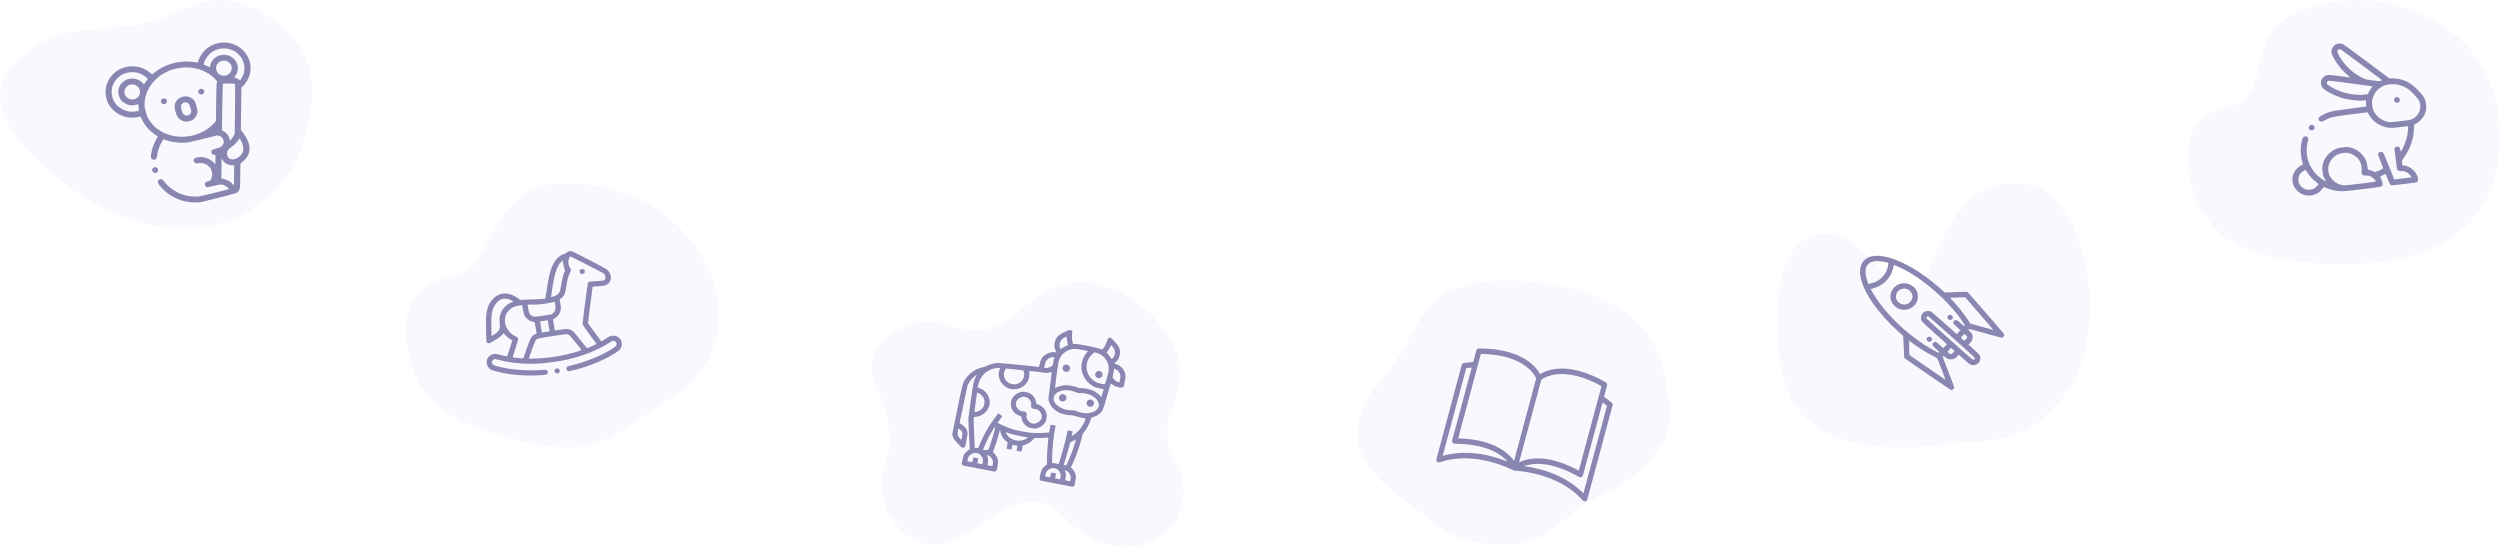 <svg width="1280" height="280" viewBox="0 0 1280 280" fill="none" xmlns="http://www.w3.org/2000/svg">
<path opacity="0.03" d="M602.264 237.205C598.145 229.832 596.213 222.696 598.48 214.53C600.882 205.926 605.504 196.779 604.066 187.68C601.897 174.143 591.554 160.493 578.217 152.296C565.365 144.411 549.73 141.559 535.937 148.752C524.575 154.684 517.425 167.152 503.647 168.904C487.555 170.972 481.038 160.326 463.21 167.279C456.2 170.012 450.176 174.98 447.384 181.735C444.256 189.384 446.955 195.101 450.293 202.229C453.886 209.963 455.576 218.361 455.236 226.796C454.943 234.27 451.717 241.253 451.703 248.7C451.675 261.842 460.189 274.906 474.047 278.489C491.423 282.984 508.371 258.452 527.489 256.818C537.46 255.963 542.715 263.52 549.218 269.114C557.01 275.821 567.325 280.417 578.045 279.97C600.952 279.028 612.454 255.429 602.264 237.205Z" fill="#3E1BDB"/>
<path fill-rule="evenodd" clip-rule="evenodd" d="M545.187 169.938C541.696 171.576 540.606 172.729 540.06 175.361C539.714 177.034 539.816 178.045 540.477 179.464L540.94 180.457L540.408 180.358C538.16 179.938 535.303 181.017 533.878 182.823C533.031 183.898 532.708 184.652 532.336 186.416C532.048 187.787 531.99 187.923 531.718 187.87C530.476 187.629 511.501 185.77 510.684 185.81C509.161 185.884 506.658 186.563 505.18 187.304C504.469 187.66 503.823 187.939 503.743 187.923C503.413 187.859 501.037 188.588 500.066 189.051C497.798 190.133 495.707 191.91 494.363 193.897C492.923 196.025 492.827 196.383 490.048 209.999L487.526 222.351L487.866 223.526C488.188 224.634 488.321 224.825 490.229 226.916C492.452 229.352 492.804 229.565 493.68 229.002L494.166 228.689L494.833 225.229C495.491 221.807 495.495 221.758 495.235 220.803C494.891 219.547 494.23 218.708 492.624 217.494L491.316 216.505L493.387 206.779L495.458 197.053L496.152 195.895C496.533 195.259 497.184 194.38 497.598 193.942C498.341 193.155 499.965 191.814 500.041 191.923C500.062 191.955 499.833 192.44 499.531 193.002C498.584 194.761 498.159 196.885 496.905 206.127L495.764 214.536L496.138 222.241L496.511 229.946L495.64 230.533C495.16 230.856 494.447 231.538 494.056 232.048C493.383 232.925 493.314 233.1 492.824 235.167C492.308 237.347 492.307 237.36 492.634 237.835L492.963 238.313L501.167 239.908L509.371 241.502L509.865 241.184C510.357 240.868 510.361 240.856 510.756 238.653C511.129 236.567 511.136 236.374 510.869 235.326C510.527 233.984 510.013 233.082 509.097 232.219C508.721 231.863 508.432 231.479 508.456 231.364C508.479 231.25 508.746 230.497 509.047 229.69C509.758 227.791 510.908 224.151 511.535 221.819L512.03 219.978L512.185 220.978C512.476 222.852 513.585 224.691 515.17 225.93L515.97 226.555L515.639 228.146L515.309 229.737L516.594 229.987L517.878 230.236L518.136 228.995L518.394 227.753L519.679 228.003L520.963 228.252L520.705 229.494L520.447 230.736L521.732 230.985L523.016 231.235L523.347 229.644L523.679 228.053L524.698 227.767C526.09 227.377 528.096 226.078 528.869 225.067C529.295 224.51 529.601 224.26 529.858 224.259C530.063 224.257 531.015 224.254 531.975 224.25C532.934 224.247 534.356 224.193 535.135 224.129C535.913 224.066 536.612 224.027 536.687 224.041C536.761 224.056 536.746 224.688 536.652 225.447C536.343 227.939 536.095 231.869 536.058 234.861L536.022 237.801L535.164 238.484C533.657 239.684 533.254 240.393 532.651 242.908C532.128 245.09 532.128 245.099 532.456 245.575L532.785 246.053L540.988 247.648L549.192 249.242L549.686 248.924C550.179 248.607 550.182 248.597 550.576 246.392C550.935 244.377 550.948 244.087 550.721 243.172C550.399 241.872 549.795 240.785 548.954 239.992L548.283 239.358L549.127 237.553C551 233.548 552.592 229.062 553.748 224.538L554.374 222.083L555.462 220.672C556.679 219.094 557.815 216.907 558.371 215.076L558.741 213.857L559.719 213.581C560.867 213.258 562.515 212.335 563.359 211.544C564.564 210.415 564.824 209.757 566.75 202.949C567.733 199.473 568.597 196.568 568.669 196.493C568.75 196.409 569.079 196.566 569.517 196.897C570.501 197.641 571.355 197.988 573.009 198.314C574.297 198.568 574.463 198.565 574.894 198.288C575.355 197.992 575.38 197.92 575.841 195.686C576.366 193.14 576.393 192.411 576.017 191.013C575.426 188.818 573.221 186.752 570.987 186.301L570.465 186.196L571.272 185.424C572.494 184.255 572.962 183.434 573.282 181.898C573.838 179.22 573.292 177.72 570.735 174.903C568.823 172.796 568.425 172.571 567.583 173.113C567.218 173.347 567.075 173.58 566.961 174.129C566.588 175.925 564.671 179.189 564.145 178.924C562.572 178.131 552.756 176.097 550.605 176.119C549.967 176.125 549.428 176.106 549.407 176.075C549.386 176.045 549.251 175.526 549.106 174.922C548.812 173.694 548.753 171.714 548.977 170.634C549.091 170.085 549.053 169.817 548.81 169.464C548.252 168.653 547.799 168.712 545.187 169.938ZM546.217 173.363C546.233 173.874 546.37 174.822 546.521 175.469L546.796 176.645L546.255 176.875C545.958 177.002 545.099 177.481 544.348 177.939L542.981 178.773L542.763 178.196C542.298 176.964 542.398 175.816 543.08 174.572C543.416 173.958 543.758 173.631 544.649 173.071C545.275 172.678 545.878 172.373 545.988 172.395C546.1 172.417 546.201 172.845 546.217 173.363ZM569.979 177.994C570.578 178.843 570.762 179.273 570.827 179.965C570.958 181.367 570.592 182.464 569.671 183.426L569.24 183.876L568.312 182.597C567.802 181.893 567.2 181.128 566.973 180.897L566.561 180.476L566.987 179.931C567.568 179.188 568.61 177.448 568.682 177.1C568.786 176.6 569.196 176.882 569.979 177.994ZM556.223 180.768C554.949 182.343 554.382 183.597 553.943 185.811C553.634 187.373 553.6 187.892 553.735 189C553.967 190.893 554.54 192.36 555.716 194.069C556.891 195.776 558.068 196.853 559.787 197.795C560.814 198.359 561.281 198.513 563.042 198.868L565.097 199.283L564.725 200.583C564.52 201.299 564.246 202.203 564.114 202.593L563.876 203.302L563.253 202.616C562.377 201.652 561.159 200.761 559.78 200.076C558.353 199.367 555.213 198.682 553.54 198.714C552.646 198.731 552.35 198.674 551.533 198.324C550.003 197.669 546.833 197.128 545.233 197.249C543.686 197.365 542.208 197.732 541.012 198.295L540.159 198.698L540.235 197.874C540.482 195.193 541.882 185.408 542.131 184.622C543.251 181.087 546.732 178.612 550.575 178.618C550.943 178.619 552.555 178.866 554.159 179.168L557.074 179.717L556.223 180.768ZM563.322 181.403C566.378 183.133 568.079 186.405 567.657 189.745C567.506 190.943 565.926 196.557 565.699 196.703C565.625 196.751 564.757 196.633 563.772 196.441C562.449 196.183 561.762 195.971 561.155 195.631C558.864 194.351 557.238 192.345 556.631 190.05C555.703 186.542 556.873 183.198 559.872 180.788C560.395 180.368 560.42 180.365 561.441 180.643C562.012 180.799 562.858 181.141 563.322 181.403ZM539.372 185.028L538.9 187.228L538.017 187.737C537.115 188.256 535.882 188.518 535.072 188.36L534.619 188.272L534.888 186.981C535.267 185.157 535.789 184.28 536.933 183.544C537.753 183.017 538.899 182.71 539.681 182.808C539.783 182.821 539.668 183.649 539.372 185.028ZM572.056 189.602C572.865 190.183 573.521 191.342 573.616 192.362C573.659 192.812 573.572 193.761 573.425 194.471L573.156 195.762L572.703 195.674C571.894 195.517 570.861 194.815 570.236 193.999L569.625 193.2L570.07 190.991L570.514 188.781L570.976 188.97C571.231 189.074 571.716 189.358 572.056 189.602ZM545.561 186.669C544.783 186.834 544.243 187.385 544.077 188.182C543.941 188.835 543.978 189.03 544.338 189.553C544.699 190.077 544.869 190.184 545.554 190.317C546.24 190.45 546.439 190.415 546.981 190.066C547.524 189.717 547.634 189.554 547.772 188.891C547.908 188.237 547.872 188.034 547.535 187.544C547.111 186.928 546.214 186.531 545.561 186.669ZM562.26 189.915C561.482 190.079 560.942 190.63 560.776 191.428C560.641 192.08 560.678 192.276 561.037 192.798C561.398 193.323 561.568 193.429 562.254 193.563C562.939 193.696 563.138 193.661 563.681 193.312C564.223 192.963 564.333 192.799 564.471 192.137C564.607 191.483 564.571 191.279 564.234 190.79C563.811 190.174 562.913 189.776 562.26 189.915ZM538.511 190.523C538.516 190.546 538.118 193.664 537.628 197.452L536.737 204.339L537.086 205.604C537.711 207.868 539.611 209.935 542.293 211.266C543.745 211.987 546.871 212.672 548.557 212.64C549.451 212.622 549.747 212.68 550.564 213.03C551.137 213.275 552.401 213.607 553.702 213.855L555.881 214.269L555.56 215.162C554.483 218.161 552.23 221.032 549.713 222.61L548.738 223.222L548.987 222.025L549.236 220.828L547.951 220.578L546.667 220.329L546.303 222.075C545.583 225.529 543.79 232.119 542.32 236.712L542.02 237.652L540.975 237.36C540.4 237.199 539.648 237.087 539.305 237.111L538.679 237.155L538.665 236.32C538.585 231.648 539.331 223.485 540.236 219.119L540.502 217.838L539.963 217.734C539.666 217.676 539.069 217.607 538.636 217.581L537.849 217.534L537.528 219.461L537.207 221.387L536.164 221.507C534.297 221.723 531.793 221.79 529.428 221.689C527.559 221.609 526.377 221.45 523.334 220.867C519.497 220.132 518.015 219.712 515.13 218.543C513.837 218.018 510.86 216.623 510.742 216.486C510.717 216.458 511.272 215.692 511.973 214.785C512.675 213.878 513.234 213.117 513.215 213.093C513.098 212.948 511.358 211.69 511.243 211.667C511.052 211.63 508.848 214.526 507.214 216.961C505.055 220.178 503.104 223.871 501.543 227.694C501.159 228.633 500.824 229.412 500.799 229.425C500.773 229.437 500.38 229.422 499.927 229.391L499.101 229.333L498.752 221.957C498.56 217.901 498.458 214.328 498.525 214.018C498.637 213.499 498.693 213.454 499.218 213.461C500.324 213.475 502.193 212.851 503.309 212.097C504.516 211.28 505.358 210.332 505.989 209.081C507.939 205.208 505.877 200.343 501.626 198.783L500.605 198.409L500.901 196.982C501.823 192.547 505.17 189.296 509.634 188.5C510.186 188.401 510.984 188.338 511.408 188.36L512.18 188.4L511.912 188.97C510.314 192.372 512.148 196.843 515.86 198.59C519.78 200.436 524.708 198.599 526.455 194.641C526.908 193.613 527.148 191.884 526.99 190.778C526.928 190.339 526.907 189.963 526.945 189.942C527.077 189.867 532.912 190.521 533.975 190.73C535.325 190.994 536.433 190.98 537.459 190.686C538.214 190.47 538.494 190.427 538.511 190.523ZM524.28 190.542C524.492 191.267 524.488 191.602 524.252 192.717C523.999 193.916 523.906 194.115 523.226 194.908C522.394 195.879 521.792 196.252 520.455 196.625C519.683 196.84 519.349 196.838 518.185 196.612C517.021 196.386 516.712 196.262 516.086 195.775C515.01 194.939 514.595 194.363 514.24 193.218C513.829 191.895 513.936 190.634 514.554 189.489C514.801 189.032 515.092 188.671 515.201 188.685C515.31 188.7 517.132 188.88 519.248 189.085C521.365 189.29 523.307 189.509 523.563 189.572C523.954 189.668 524.071 189.826 524.28 190.542ZM551.077 200.915C551.882 201.307 552.028 201.334 553.009 201.265C554.497 201.161 557.45 201.738 558.669 202.371C564.585 205.443 563.725 210.746 557.188 211.505C555.926 211.652 555.487 211.626 553.887 211.309C552.647 211.063 551.731 210.791 551.094 210.478C550.218 210.05 550.07 210.018 549.172 210.077C544.239 210.399 539.244 207.221 539.458 203.894C539.613 201.476 542.406 199.775 546.267 199.746C547.297 199.738 550.016 200.399 551.077 200.915ZM543.748 201.82C542.97 201.984 542.43 202.536 542.264 203.333C542.128 203.986 542.166 204.181 542.525 204.704C542.886 205.228 543.056 205.335 543.742 205.468C544.427 205.601 544.626 205.566 545.169 205.217C545.711 204.868 545.821 204.705 545.959 204.042C546.095 203.388 546.059 203.185 545.722 202.695C545.299 202.079 544.401 201.682 543.748 201.82ZM557.878 204.566C557.1 204.731 556.56 205.282 556.394 206.08C556.259 206.732 556.296 206.927 556.656 207.45C557.017 207.975 557.186 208.081 557.872 208.214C558.557 208.348 558.756 208.313 559.299 207.964C559.841 207.615 559.952 207.451 560.089 206.788C560.225 206.134 560.189 205.931 559.853 205.441C559.429 204.826 558.532 204.428 557.878 204.566ZM523.817 200.553C522.75 200.603 521.132 201.149 520.277 201.749C519.837 202.057 519.152 202.731 518.754 203.247C518.1 204.095 518.001 204.326 517.724 205.66C517.447 206.993 517.446 207.243 517.71 208.27C517.871 208.894 518.241 209.783 518.531 210.244C519.21 211.324 520.747 212.495 521.994 212.882C522.574 213.063 522.913 213.245 522.889 213.365C522.867 213.47 523 214.096 523.186 214.755C523.596 216.212 524.373 217.296 525.687 218.243C526.564 218.876 526.803 218.971 528.183 219.239C529.562 219.507 529.821 219.509 530.883 219.253C532.518 218.859 533.63 218.16 534.646 216.888C535.442 215.891 535.507 215.748 535.798 214.349C536.077 213.006 536.079 212.759 535.814 211.73C535.653 211.106 535.283 210.217 534.993 209.756C534.314 208.677 532.777 207.506 531.53 207.118C530.949 206.938 530.611 206.755 530.635 206.636C530.657 206.53 530.523 205.904 530.338 205.245C529.708 203.005 528.006 201.381 525.704 200.822C525.026 200.658 524.177 200.537 523.817 200.553ZM525.987 203.588C526.834 204.024 527.925 205.581 527.985 206.443C528.011 206.803 527.977 207.363 527.91 207.687C527.823 208.111 527.88 208.41 528.116 208.752C528.424 209.2 528.508 209.234 529.556 209.334C531.115 209.482 531.84 209.887 532.645 211.057C533.944 212.944 533.529 214.936 531.579 216.19C529.629 217.444 527.591 217.047 526.25 215.153C525.551 214.166 525.385 213.423 525.614 212.313C525.701 211.889 525.644 211.59 525.408 211.248C525.1 210.801 525.016 210.766 523.968 210.667C522.409 210.518 521.684 210.113 520.878 208.943C520.214 207.977 520.01 207.12 520.213 206.143C520.416 205.168 520.947 204.452 521.946 203.808C523.3 202.935 524.581 202.866 525.987 203.588ZM501.988 201.868C502.909 202.503 503.59 203.472 503.937 204.641C504.163 205.401 504.163 205.733 503.936 206.856C503.691 208.071 503.61 208.246 502.917 209.048C502.083 210.015 501.464 210.399 500.195 210.74C499.027 211.053 498.825 210.99 498.957 210.355C499.077 209.774 499.946 203.495 500.121 201.941L500.233 200.94L500.739 201.148C501.017 201.262 501.579 201.586 501.988 201.868ZM550.488 226.522C549.547 229.816 548.119 233.583 546.525 236.975L545.917 238.27L545.267 238.144L544.617 238.017L544.905 237.145C545.469 235.436 546.793 230.895 547.353 228.746L547.923 226.563L549.354 225.794C550.142 225.371 550.815 225.026 550.85 225.027C550.885 225.029 550.722 225.701 550.488 226.522ZM509.383 219.663C509.058 221.211 507.967 224.906 507.116 227.337C505.975 230.597 506.018 230.515 505.502 230.415C505.263 230.369 504.666 230.352 504.175 230.378L503.283 230.426L503.516 229.806C504.613 226.892 506.108 223.796 507.82 220.893C509.261 218.452 509.711 218.097 509.383 219.663ZM517.638 222.151C518.324 222.386 520.561 222.909 522.61 223.313L526.335 224.048L525.547 224.565C523.053 226.202 519.451 225.968 516.867 223.999C516.172 223.47 515.174 222.173 514.978 221.545C514.86 221.167 514.583 221.104 517.638 222.151ZM492.392 220.786C492.828 221.472 492.85 222.051 492.504 223.715L492.181 225.272L491.335 224.318C490.198 223.037 490.076 222.543 490.449 220.744L490.748 219.306L491.433 219.829C491.809 220.117 492.241 220.548 492.392 220.786ZM501.293 232.377C502.122 232.8 503.185 234.345 503.269 235.248C503.303 235.62 503.249 236.318 503.149 236.799L502.968 237.674L501.683 237.424L500.398 237.175L500.657 235.933L500.915 234.691L499.63 234.441L498.346 234.192L498.087 235.434L497.829 236.675L496.545 236.426L495.26 236.176L495.442 235.301C495.722 233.955 496.158 233.304 497.251 232.599C498.604 231.727 499.881 231.657 501.293 232.377ZM506.431 233.376C507.261 233.799 508.324 235.343 508.407 236.247C508.441 236.619 508.388 237.317 508.288 237.798L508.106 238.673L506.844 238.427L505.581 238.182L505.791 236.758C505.97 235.545 505.952 235.158 505.672 234.151C505.312 232.855 505.345 232.821 506.431 233.376ZM541.114 240.117C541.944 240.54 543.007 242.085 543.09 242.988C543.125 243.36 543.071 244.058 542.971 244.539L542.789 245.414L541.505 245.164L540.22 244.914L540.478 243.673L540.736 242.431L539.452 242.181L538.167 241.931L537.909 243.173L537.651 244.415L536.366 244.165L535.082 243.916L535.263 243.041C535.543 241.695 535.979 241.044 537.072 240.339C538.426 239.467 539.703 239.396 541.114 240.117ZM546.253 241.115C546.644 241.315 547.113 241.78 547.52 242.371C548.247 243.428 548.389 244.191 548.109 245.538L547.927 246.412L546.665 246.167L545.403 245.922L545.612 244.497C545.791 243.284 545.773 242.897 545.493 241.89C545.133 240.595 545.166 240.561 546.253 241.115Z" fill="#8A86B2"/>
<path opacity="0.03" d="M1272.01 103.789C1281.59 86.266 1282.25 62.917 1275.62 44.199C1269.93 28.085 1257.25 15.787 1242.61 8.47C1225.63 -0.02 1205.39 -2.547 1187.15 2.812C1182.36 4.22 1177.69 5.513 1173.17 7.83C1154.63 17.323 1158.22 40.718 1151.71 48.858C1146.24 55.705 1135.78 53.686 1129.19 58.933C1111.41 73.1 1121.7 109.588 1140.78 122.684C1163 137.933 1248.28 147.18 1272.01 103.789Z" fill="#3E1BDB"/>
<path fill-rule="evenodd" clip-rule="evenodd" d="M1196.06 22.672C1195.56 22.899 1195.14 23.263 1194.61 23.927C1193.03 25.915 1193.4 27.71 1196.26 31.997C1198.05 34.685 1200 36.84 1202.38 38.786C1202.97 39.265 1203.42 39.662 1203.37 39.667C1203.33 39.673 1200.93 39.365 1198.05 38.983C1192.49 38.246 1191.74 38.229 1190.52 38.81C1189.72 39.185 1188.8 40.24 1188.49 41.124C1188.16 42.093 1188.33 43.661 1188.87 44.544C1189.82 46.104 1194.16 48.557 1198.4 49.937C1202.15 51.154 1207.49 51.791 1210.68 51.4L1211.45 51.306L1211.42 51.867C1211.4 52.175 1211.41 52.903 1211.43 53.483L1211.48 54.539L1202.94 55.665C1193.77 56.873 1193.51 56.924 1190.74 58.086C1190.02 58.385 1188.97 58.915 1188.39 59.264C1187.51 59.795 1187.31 59.99 1187.18 60.448C1187 61.11 1187.16 61.583 1187.74 62.015C1188.34 62.467 1188.9 62.358 1190.57 61.459C1193.44 59.916 1193.8 59.836 1203.57 58.556C1211.88 57.467 1212.21 57.433 1212.34 57.682C1213.33 59.643 1214.59 61.265 1216.08 62.488C1218.11 64.16 1220.83 65.249 1223.46 65.446C1224.64 65.534 1225.55 65.469 1228.92 65.057C1231.37 64.757 1232.97 64.616 1232.98 64.701C1233.04 65.186 1232.74 68.245 1232.51 69.416C1232.16 71.254 1230.85 74.843 1229.95 76.448L1229.24 77.724L1229.03 76.784C1228.73 75.355 1228.29 74.943 1227.22 75.075C1226.88 75.117 1226.55 75.283 1226.31 75.545L1225.93 75.95L1226.6 81.371L1227.27 86.791L1227.75 87.196C1228.17 87.545 1228.38 87.6 1229.34 87.598C1229.95 87.597 1230.7 87.665 1231.01 87.749C1232.39 88.115 1233.69 89.089 1234.39 90.279L1234.7 90.798L1230.29 91.34L1225.88 91.882L1223.15 85.123C1220.76 79.213 1220.36 78.319 1219.96 78.011C1219.17 77.406 1217.9 77.824 1217.63 78.772C1217.51 79.192 1217.63 79.58 1218.8 82.483C1219.52 84.266 1220.13 85.84 1220.16 85.981C1220.23 86.288 1219.17 86.906 1217.27 87.656C1216.01 88.154 1216 88.155 1215.6 87.911C1215.06 87.589 1213.73 87.129 1212.98 87.009L1212.39 86.914L1212.08 84.952C1211.75 82.809 1211.36 81.8 1210.25 80.207C1208.53 77.727 1205.97 76.049 1202.98 75.427C1201.8 75.181 1201.57 75.183 1199.38 75.459C1197.25 75.728 1196.93 75.804 1195.88 76.297C1192.68 77.797 1190.21 80.598 1189.36 83.699C1188.93 85.264 1188.88 86.153 1189.13 88.003C1189.38 89.813 1189.73 90.854 1190.52 92.156C1190.74 92.513 1190.89 92.835 1190.86 92.872C1190.83 92.909 1190.35 92.659 1189.79 92.316C1185.65 89.755 1182.81 86.055 1181.59 81.617C1181.13 79.938 1180.88 76.894 1181.07 75.287C1181.15 74.603 1181.38 73.415 1181.57 72.646C1181.77 71.878 1181.91 71.093 1181.88 70.901C1181.86 70.709 1181.62 70.368 1181.35 70.144C1180.95 69.807 1180.75 69.749 1180.23 69.814C1179.37 69.919 1179.04 70.335 1178.65 71.811C1177.7 75.432 1177.73 79.233 1178.75 82.72C1179.19 84.197 1179.19 84.396 1178.8 84.444C1178.66 84.46 1178.08 84.772 1177.5 85.136C1175.65 86.294 1174.19 88.471 1173.8 90.661C1173.12 94.463 1175.6 98.435 1179.42 99.664C1181.54 100.346 1183.27 100.314 1185.25 99.554C1186.82 98.953 1187.69 98.317 1188.81 96.931L1189.78 95.739L1191.17 96.3C1193.75 97.337 1196.3 97.851 1199.15 97.909C1200.47 97.936 1202.42 97.738 1209.85 96.825C1219.84 95.597 1219.61 95.646 1219.87 94.703C1220.05 94.092 1219.7 92.596 1219.13 91.538C1218.9 91.109 1218.69 90.67 1218.66 90.562C1218.63 90.439 1219.11 90.126 1219.98 89.706C1220.74 89.341 1221.38 89.061 1221.41 89.083C1221.44 89.105 1221.95 90.313 1222.55 91.768C1223.32 93.663 1223.74 94.491 1224 94.689C1224.37 94.963 1224.44 94.958 1230.68 94.233C1235.24 93.702 1237.09 93.438 1237.39 93.275C1238.99 92.392 1237.5 88.399 1234.83 86.398C1233.74 85.577 1232.04 84.876 1230.81 84.732L1230.07 84.645L1229.9 83.372C1229.75 82.188 1229.76 82.07 1230.08 81.696C1230.77 80.901 1232.39 78.353 1233.1 76.953C1234.93 73.341 1235.93 69.254 1235.99 65.169L1236.02 63.843L1236.98 63.321C1238.39 62.554 1239.22 61.823 1240.29 60.391C1241.93 58.204 1242.51 56.021 1242.14 53.328C1241.78 50.693 1241.12 49.518 1238.29 46.459C1234.74 42.618 1231.39 40.789 1226.94 40.263C1226.16 40.171 1225.04 40.108 1224.45 40.123L1223.38 40.151L1211.71 31.435C1203.47 25.278 1199.84 22.647 1199.33 22.476C1198.4 22.162 1197.01 22.246 1196.06 22.672ZM1208.99 33.087L1219.62 41.047L1218.97 41.353C1218.33 41.656 1218.29 41.654 1214.82 41.195C1211.51 40.756 1211.25 40.697 1209.98 40.089C1205.77 38.068 1202.32 35.207 1199.46 31.38C1198.39 29.937 1196.84 27.167 1196.76 26.54C1196.67 25.88 1197.17 25.272 1197.88 25.185C1198.31 25.132 1199.41 25.916 1208.99 33.087ZM1203.65 42.695C1209.64 43.48 1214.59 44.147 1214.66 44.178C1214.73 44.208 1214.41 44.733 1213.95 45.343C1213.49 45.954 1212.93 46.851 1212.71 47.337L1212.31 48.22L1210.99 48.386C1207.46 48.83 1202.69 48.285 1198.95 47.011C1196.69 46.241 1194.17 45.008 1192.3 43.757C1191.58 43.272 1191.44 43.106 1191.38 42.66C1191.29 41.989 1191.71 41.398 1192.33 41.322C1192.57 41.292 1197.67 41.909 1203.65 42.695ZM1226.65 43.179C1229.08 43.484 1231.4 44.418 1233.32 45.87C1234.56 46.813 1237.63 50.04 1238.25 51.058C1240.53 54.811 1238.58 59.851 1234.3 61.275C1233.76 61.453 1231.89 61.723 1228.68 62.083C1223.93 62.617 1223.86 62.62 1222.61 62.379C1219.41 61.758 1216.68 59.655 1215.32 56.773C1214.92 55.91 1214.79 55.403 1214.6 53.964C1214.4 52.394 1214.41 52.069 1214.67 50.891C1215.44 47.443 1217.77 44.862 1221.22 43.627C1222.41 43.203 1225.08 42.983 1226.65 43.179ZM1226.13 50.229C1225.77 50.63 1225.71 50.819 1225.77 51.328C1225.97 52.789 1228.08 53.07 1228.59 51.703C1228.9 50.903 1228.54 50.079 1227.77 49.808C1227.1 49.569 1226.61 49.695 1226.13 50.229ZM1183.02 63.98C1182.51 64.123 1182.03 64.963 1182.1 65.56C1182.2 66.294 1182.96 66.843 1183.75 66.746C1184.88 66.608 1185.41 65.582 1184.85 64.636C1184.69 64.373 1184.48 64.12 1184.38 64.075C1184.05 63.933 1183.35 63.884 1183.02 63.98ZM1202.24 78.291C1204.16 78.617 1206.42 80.013 1207.6 81.607C1208.74 83.141 1209.41 85.646 1209.17 87.448C1209.02 88.532 1209.06 88.805 1209.4 89.288C1209.73 89.743 1210.26 89.889 1211.42 89.846C1212.57 89.803 1213.83 90.222 1214.8 90.972C1215.58 91.572 1216.36 92.489 1216.41 92.859C1216.44 93.101 1201.56 94.957 1200.15 94.886C1199.65 94.86 1198.64 94.647 1197.91 94.412C1194.18 93.211 1191.7 89.606 1192.06 85.89C1192.23 84.146 1192.71 82.978 1193.87 81.552C1195.44 79.611 1197.2 78.645 1199.77 78.31C1200.82 78.173 1201.51 78.168 1202.24 78.291ZM1181.38 88.344C1182.75 90.395 1184.19 91.938 1186.28 93.565L1187.11 94.216L1186.58 94.971C1186.25 95.442 1185.7 95.954 1185.11 96.331C1184.26 96.871 1184.02 96.952 1182.87 97.094C1181.78 97.229 1181.44 97.208 1180.63 96.954C1178.08 96.165 1176.49 93.842 1176.81 91.375C1177.04 89.586 1177.95 88.269 1179.57 87.378C1180.02 87.132 1180.39 86.928 1180.41 86.924C1180.42 86.921 1180.86 87.559 1181.38 88.344Z" fill="#8A86B2"/>
<path opacity="0.03" d="M79.294 115.867C79.294 115.867 109.165 121.755 130.635 105.937C152.105 90.119 155.744 75.824 159.428 53.511C163.112 31.199 148.691 10.192 125.012 2.221C101.333 -5.75 92.947 10.045 65.014 13.379C37.082 16.713 28.207 13.884 9.921 30.083C-8.366 46.282 -0.582 66.31 26.769 89.079C54.12 111.847 79.294 115.867 79.294 115.867Z" fill="#3E1BDB"/>
<path fill-rule="evenodd" clip-rule="evenodd" d="M61.769 35.223C57.07 37.359 54.022 42.094 53.999 47.291C53.992 48.949 54.807 51.977 55.632 53.362C58.726 58.553 64.497 61.106 70.488 59.935C71.308 59.775 71.992 59.691 72.008 59.748C72.024 59.805 72.301 60.402 72.623 61.075C74.158 64.279 76.623 67.092 79.666 69.111L80.802 69.865L79.936 71.421C78.932 73.227 78.1 75.39 77.695 77.253C76.992 80.479 77.148 81.445 78.413 81.71C79.519 81.941 80.282 81.259 80.417 79.92C80.661 77.483 81.659 74.554 82.964 72.442L83.673 71.293L84.833 71.697C88.022 72.805 91.689 73.264 95.34 73.011C96.443 72.935 98.082 72.576 104.02 71.112L111.34 69.307L112.162 69.524C113.33 69.832 114.121 70.613 114.431 71.759C114.687 72.708 114.605 73.323 114.11 74.145C113.528 75.112 113.18 75.31 110.807 76.019C108.615 76.674 108.596 76.683 108.347 77.179C107.836 78.2 108.668 79.398 109.838 79.324C110.102 79.307 110.319 79.302 110.321 79.312C110.323 79.322 110.31 80.412 110.293 81.734L110.263 84.137L109.384 83.222C107.189 80.936 103.655 79.896 100.689 80.665C99.814 80.891 99.652 80.984 99.404 81.396C99.005 82.06 99.064 82.677 99.575 83.163C100.072 83.637 100.638 83.771 101.36 83.587C102.155 83.385 103.545 83.452 104.499 83.738C105.551 84.054 106.537 84.697 107.349 85.595C107.902 86.208 108.025 86.463 108.38 87.735C108.732 88.997 108.761 89.296 108.612 90.095C108.519 90.598 108.264 91.344 108.046 91.752C107.651 92.494 107.648 92.495 106.551 92.78C105.524 93.046 105.429 93.102 105.112 93.629C104.674 94.358 104.853 95.162 105.557 95.624L106.032 95.935L109.339 95.16C112.346 94.454 112.72 94.396 113.475 94.517C114.734 94.718 115.746 95.227 116.567 96.072L117.308 96.835L109.865 98.693C103.749 100.22 102.21 100.562 101.233 100.609C97.316 100.795 93.798 100.045 90.534 98.328C87.852 96.916 85.564 94.986 83.88 92.713C83.301 91.933 82.56 91.561 81.918 91.727C81.378 91.867 80.807 92.589 80.808 93.131C80.809 93.814 81.123 94.311 82.618 95.995C84.366 97.965 86.174 99.41 88.516 100.708C92.377 102.847 96.61 103.822 101.229 103.634C102.701 103.574 103.199 103.464 111.557 101.357C121.63 98.817 121.476 98.873 122.336 97.443C122.609 96.99 122.859 96.316 122.894 95.944C122.928 95.572 122.979 93.101 123.008 90.452C123.09 82.842 123.008 83.645 123.758 83.135C125.642 81.856 127.215 79.618 127.587 77.691C128.204 74.486 127.107 71.428 123.775 67.07L123.316 66.47L123.455 55.666L123.593 44.862L124.537 43.943C125.806 42.707 127.263 40.274 127.764 38.553C129.48 32.667 126.917 26.543 121.477 23.528C114.953 19.912 106.675 22.023 102.854 28.277C102.419 28.988 101.878 30.123 101.651 30.8C101.423 31.477 101.216 32.036 101.19 32.043C101.165 32.049 100.544 31.956 99.811 31.835C92.425 30.617 84.77 32.589 78.999 37.195C78.39 37.682 77.87 38.085 77.844 38.092C77.818 38.098 77.35 37.714 76.803 37.238C72.794 33.747 66.787 32.942 61.769 35.223ZM66.514 37.009C67.998 36.861 69.612 37.01 70.904 37.414C72.221 37.826 74.199 38.953 75.091 39.799L75.712 40.389L75.309 40.896C75.088 41.174 74.639 41.815 74.312 42.32C73.985 42.824 73.689 43.216 73.654 43.191C73.619 43.165 73.439 42.949 73.253 42.709C72.626 41.901 71.219 40.959 70.09 40.593C65.658 39.153 61.091 41.938 60.551 46.411C60.392 47.725 61.034 50.041 61.852 51.103C63.021 52.622 65.035 53.737 66.969 53.936C67.71 54.012 68.258 53.952 69.397 53.668C70.632 53.359 70.864 53.338 70.843 53.537C70.829 53.667 70.882 54.447 70.96 55.27L71.102 56.766L69.915 56.981C67.138 57.484 64.814 57.118 62.441 55.802C59.837 54.359 58.324 52.47 57.557 49.7C56.777 46.888 57.151 44.321 58.697 41.874C60.467 39.071 63.26 37.334 66.514 37.009ZM113.767 24.82C117.831 24.484 121.729 26.455 123.817 29.901C124.517 31.056 125.176 33.445 125.173 34.812C125.169 36.678 124.741 38.18 123.707 39.958C123.007 41.162 122.782 41.348 122.515 40.945C122.275 40.584 121.093 39.943 120.408 39.802L119.816 39.68L120.403 38.964C121.162 38.04 121.731 36.416 121.781 35.035C121.884 32.162 119.862 29.351 117.029 28.431C112.922 27.097 108.524 29.428 107.674 33.39C107.558 33.928 107.455 34.399 107.443 34.436C107.432 34.474 106.936 34.252 106.339 33.944C105.743 33.635 105.023 33.299 104.739 33.197L104.222 33.012L104.454 32.202C105.046 30.145 106.911 27.665 108.705 26.55C110.489 25.442 111.844 24.979 113.767 24.82ZM93.493 34.578C98.998 34.113 104.843 35.848 108.65 39.076C110.361 40.528 111.286 41.607 111.142 41.983C111.08 42.144 110.977 42.469 110.914 42.706C110.851 42.943 110.745 47.293 110.68 52.372C110.615 57.451 110.559 61.715 110.555 61.847C110.547 62.163 109.147 63.665 107.83 64.771C104.841 67.282 100.882 69.077 96.944 69.707C88.311 71.087 80.084 67.675 76.137 61.076C75.421 59.88 75.263 59.477 74.673 57.35C74.086 55.23 74.012 54.792 74.011 53.416C74.004 47.892 76.907 42.493 81.813 38.907C83.266 37.844 85.518 36.613 87.127 36.001C88.675 35.412 91.748 34.725 93.493 34.578ZM68.495 43.269C69.29 43.434 70.215 43.953 70.803 44.564C71.381 45.166 71.874 46.943 71.684 47.744C71.041 50.458 68.139 51.739 65.698 50.387C63.01 48.897 62.974 45.387 65.63 43.716C66.196 43.359 67.757 43.116 68.495 43.269ZM115.348 31.082C116.797 31.37 118.174 32.578 118.535 33.879C118.953 35.389 118.199 37.264 116.821 38.138C115.51 38.969 113.856 39 112.539 38.218C111.505 37.603 111.131 37.106 110.798 35.905C110.466 34.704 110.533 34.093 111.11 33.061C111.452 32.452 111.934 31.953 112.568 31.554C113.096 31.222 114.69 30.951 115.348 31.082ZM82.635 51.088C82.328 51.539 82.292 51.738 82.432 52.241C82.571 52.744 82.704 52.899 83.204 53.141C83.624 53.345 83.967 53.392 84.33 53.298C84.693 53.204 84.965 52.997 85.224 52.618C85.531 52.167 85.567 51.968 85.427 51.465C85.288 50.962 85.154 50.807 84.655 50.565C84.234 50.361 83.892 50.313 83.529 50.407C83.166 50.501 82.894 50.708 82.635 51.088ZM101.742 46.137C101.434 46.589 101.399 46.787 101.538 47.29C101.678 47.793 101.811 47.949 102.311 48.191C102.731 48.394 103.073 48.442 103.436 48.348C103.799 48.254 104.071 48.047 104.33 47.667C104.638 47.216 104.673 47.017 104.533 46.514C104.394 46.011 104.261 45.856 103.761 45.614C103.341 45.41 102.998 45.363 102.635 45.457C102.272 45.551 102 45.758 101.742 46.137ZM117.265 42.761C120.078 42.787 120.202 42.809 120.348 43.313C120.41 43.528 120.396 49.298 120.316 56.136L120.17 68.568L119.399 69.868C118.975 70.583 118.438 71.334 118.206 71.537L117.784 71.905L117.522 70.957C117.237 69.928 116.429 68.627 115.704 68.027C115.466 67.83 114.904 67.45 114.456 67.182L113.641 66.696L113.814 55.028C113.909 48.611 114.019 43.266 114.059 43.151C114.177 42.812 114.786 42.738 117.265 42.761ZM92.661 49.771C91.243 50.377 90.13 51.562 89.662 52.968C89.229 54.269 89.316 55.472 90 57.642C90.511 59.263 90.668 59.599 91.204 60.223C92.026 61.18 93.261 61.906 94.523 62.174C95.471 62.376 95.677 62.363 96.987 62.025C98.269 61.693 98.494 61.588 99.169 61.007C100.096 60.208 100.842 58.9 101.072 57.67C101.238 56.786 101.215 56.626 100.626 54.498C100.137 52.734 99.906 52.119 99.541 51.604C98.049 49.501 95.12 48.72 92.661 49.771ZM95.499 52.456C96.6 52.725 96.971 53.237 97.534 55.27C97.962 56.815 97.99 57.048 97.805 57.561C97.693 57.875 97.41 58.316 97.178 58.542C96.333 59.363 94.944 59.368 93.97 58.554C93.545 58.199 93.449 57.984 93.018 56.429C92.465 54.435 92.526 53.785 93.336 53.003C93.936 52.424 94.64 52.246 95.499 52.456ZM123.176 71.636C124.306 73.632 124.786 75.596 124.507 77.089C124.094 79.307 121.671 81.43 119.391 81.573C117.75 81.676 116.755 81.004 116.35 79.517C115.959 78.084 116.589 76.564 117.951 75.653C119.844 74.386 121.403 72.828 122.225 71.379C122.4 71.07 122.603 70.855 122.675 70.9C122.747 70.946 122.973 71.277 123.176 71.636ZM78.347 86.05C77.59 86.753 77.751 87.79 78.698 88.315C79.953 89.01 81.282 88.023 80.915 86.667C80.621 85.582 79.215 85.244 78.347 86.05ZM114.681 82.895C115.777 84.052 117.71 84.788 119.247 84.633C119.575 84.6 119.864 84.646 119.888 84.736C119.924 84.863 119.846 93.416 119.799 94.656C119.791 94.856 119.592 94.719 119.079 94.163C118.03 93.024 116.172 91.984 114.619 91.668C113.748 91.491 113.34 91.334 113.338 91.176C113.337 91.048 113.364 88.721 113.398 86.003L113.459 81.062L113.817 81.711C114.014 82.068 114.403 82.601 114.681 82.895Z" fill="#8A86B2"/>
<path opacity="0.03" d="M345.535 114.276C339.628 108.859 332.786 104.399 325.291 101.082C314.128 96.233 301.82 93.898 289.534 93.757C253.597 93.354 250.861 132.563 239.811 138.022C228.76 143.481 208.742 144.117 208.036 165.922C207.602 179.637 211.051 193.743 220.746 204.428C229.625 214.216 242.667 219.183 255.518 222.839C269.95 226.957 285.255 230.993 300.436 228.216C316.016 225.367 326.961 213.911 339.752 206.169C347.809 201.294 355.039 196.162 360.014 188.339C360.607 187.408 361.165 186.45 361.694 185.483C368.353 173.332 369.659 159.311 365.987 146.16C362.697 134.346 355.258 123.11 345.535 114.276Z" fill="#3E1BDB"/>
<path fill-rule="evenodd" clip-rule="evenodd" d="M291.298 128.608C291.228 128.645 291.014 128.736 290.822 128.809C290.63 128.882 290.314 129.121 290.119 129.341C289.883 129.607 289.493 129.826 288.948 130.001C285.077 131.238 282.665 134.74 281.155 141.314C280.816 142.792 280.234 146.234 279.4 151.692L279.223 152.852L277.182 153.086C275.916 153.231 274.217 153.31 272.71 153.296C271.373 153.283 269.404 153.337 268.334 153.416L266.387 153.559L265.009 152.596C259.907 149.031 255.008 149.541 251.605 153.991C250.194 155.835 249.466 157.675 249.08 160.376C248.793 162.385 248.757 164.011 248.872 169.703C248.951 173.561 249.023 174.882 249.17 175.147C249.597 175.918 250.627 175.953 251.649 175.231C251.983 174.996 252.844 174.463 253.563 174.047C255.43 172.966 256.481 172.167 257.213 171.272C257.647 170.74 257.88 170.545 257.942 170.661C258.235 171.204 260.174 173.008 261.152 173.645L262.296 174.391L260.981 178.466L259.666 182.542L258.33 182.237C257.595 182.069 256.307 181.743 255.468 181.511C254.07 181.127 253.857 181.104 252.929 181.249C251.134 181.528 249.726 182.739 249.247 184.415C249.105 184.913 249.101 185.333 249.232 186.131C249.383 187.059 249.475 187.283 249.991 187.992C250.742 189.023 251.377 189.404 253.217 189.924C260.342 191.94 268.685 192.673 277.626 192.069C279.751 191.926 280.186 191.771 280.421 191.076C280.637 190.436 280.496 190.017 279.931 189.622C279.428 189.27 279.397 189.267 277.435 189.408C269.193 189.998 260.574 189.264 254.284 187.434C252.768 186.993 252.48 186.862 252.223 186.498C251.832 185.945 251.758 185.43 251.988 184.881C252.176 184.435 252.85 183.881 253.289 183.813C253.418 183.793 254.541 184.037 255.784 184.355C262.013 185.949 268.42 186.502 276.338 186.131C279.048 186.003 287.003 184.89 289.969 184.223C298.272 182.355 305.538 179.497 311.48 175.762C312.58 175.071 313.586 174.488 313.715 174.468C314.5 174.347 315.552 175.077 315.678 175.831C315.807 176.608 315.516 177.107 314.508 177.833C309.416 181.503 300.276 185.313 292.045 187.198C290.658 187.515 290.24 187.739 290.064 188.259C289.843 188.915 290.004 189.439 290.546 189.821L291.028 190.161L292.322 189.871C301.041 187.918 310.385 184.037 316.246 179.932C317.39 179.131 317.847 178.548 318.196 177.444C318.457 176.615 318.472 176.374 318.317 175.446C318.183 174.649 318.044 174.252 317.748 173.821C316.753 172.373 315.025 171.647 313.229 171.923C312.301 172.066 312.105 172.151 310.901 172.938C310.179 173.41 309.203 174.026 308.733 174.307L307.879 174.818L304.487 170.222C302.621 167.694 301.08 165.534 301.061 165.421C301.02 165.173 303.365 146.918 303.453 146.8C303.487 146.754 304.459 146.671 305.613 146.617C309.559 146.432 310.741 146.085 311.84 144.791C313.549 142.777 312.845 139.393 310.365 137.706C309.965 137.433 307.079 135.891 303.953 134.278C300.826 132.666 297.225 130.801 295.95 130.136C294.675 129.47 293.385 128.834 293.082 128.721C292.557 128.526 291.57 128.463 291.298 128.608ZM300.282 135.404C304.727 137.696 308.527 139.673 308.727 139.8C309.998 140.604 310.454 142.526 309.552 143.275C309.043 143.697 308.23 143.817 304.698 143.99C301.554 144.145 301.259 144.22 300.984 144.928C300.772 145.475 298.182 165.616 298.261 166.099C298.295 166.304 299.854 168.537 301.884 171.287L305.446 176.115L304.329 176.642C302.929 177.303 300.804 178.219 300.594 178.251C300.507 178.265 299.078 176.543 297.419 174.424C294.207 170.321 293.573 169.63 292.482 169.045C291.155 168.333 290.487 168.298 287.089 168.763L284.072 169.176L283.598 166.311L283.124 163.446L283.716 163.181C285.076 162.573 286.452 160.943 286.903 159.409C287.255 158.209 287.253 157.386 286.891 155.198L286.58 153.321L287.274 152.784C288.87 151.548 289.551 149.96 290.057 146.297C290.445 143.486 290.795 142.045 291.486 140.419C291.8 139.678 292.138 138.844 292.236 138.566L292.413 138.06L291.893 137.243C290.827 135.569 290.691 133.307 291.572 131.907C291.79 131.559 292.021 131.267 292.085 131.257C292.148 131.247 295.837 133.113 300.282 135.404ZM288.232 133.776C288.18 134.626 288.707 137.203 289.054 137.79L289.378 138.34L289.033 139.148C288.337 140.778 287.842 142.706 287.408 145.475C287.164 147.034 286.867 148.606 286.75 148.967C286.477 149.807 285.631 150.804 284.862 151.192C284.216 151.518 282.229 152.245 282.145 152.186C282.067 152.131 283.257 144.545 283.609 142.852C284.502 138.565 285.707 135.712 287.29 134.137C287.716 133.714 288.108 133.359 288.162 133.35C288.215 133.341 288.247 133.532 288.232 133.776ZM297.464 137.802C296.751 138.209 296.539 139.153 297.018 139.785C297.367 140.244 297.718 140.372 298.359 140.273C299.038 140.168 299.546 139.491 299.437 138.836C299.302 138.015 298.149 137.412 297.464 137.802ZM258.485 152.923C259.607 152.927 260.909 153.28 262.028 153.884L262.906 154.358L262.028 154.723C259.2 155.898 257.087 158.144 256.223 160.891C255.75 162.397 255.666 163.468 255.865 165.467C256.179 168.62 255.626 169.682 252.787 171.38C252.18 171.743 251.678 172.013 251.673 171.979C251.667 171.945 251.627 170.38 251.583 168.501C251.399 160.635 251.785 158.373 253.761 155.739C254.993 154.096 255.842 153.467 257.537 152.941C257.573 152.929 258 152.921 258.485 152.923ZM267.785 158.698C268.181 160.723 268.337 161.29 268.623 161.74C269.149 162.567 270.054 163.485 270.773 163.921C271.398 164.301 273.274 164.934 273.617 164.881C273.752 164.86 273.896 165.495 274.276 167.793L274.762 170.732L274.019 171.063C273.045 171.498 272.191 172.33 271.601 173.42C271.338 173.906 270.403 176.36 269.522 178.875L267.921 183.447L267.316 183.459C266.772 183.469 262.707 183.076 262.503 182.993C262.457 182.974 263.097 180.857 263.926 178.288C265.421 173.652 265.43 173.614 265.186 173.155C265.01 172.825 264.694 172.568 264.094 172.265C262.787 171.606 262.098 171.133 261.324 170.365C259.781 168.833 258.934 167.256 258.614 165.319C257.851 160.705 260.878 157.077 266.078 156.374L267.299 156.209L267.785 158.698ZM272.385 155.96C275.254 156.013 277.548 155.821 280.32 155.295C281.651 155.042 283.023 154.753 283.369 154.652L283.997 154.469L284.246 155.975C284.543 157.772 284.467 158.607 283.925 159.468C283.712 159.807 283.248 160.286 282.892 160.533L282.246 160.982L278.173 161.612C273.548 162.327 273.224 162.326 272.132 161.58C271.038 160.832 270.846 160.43 270.449 158.05C270.179 156.435 270.142 155.972 270.279 155.951C270.376 155.936 271.324 155.94 272.385 155.96ZM280.904 166.79L281.372 169.619L279.412 169.922L277.451 170.225L276.983 167.397L276.515 164.568L278.476 164.264L280.436 163.961L280.904 166.79ZM290.327 171.139C290.859 171.207 291.212 171.361 291.641 171.712C292.195 172.165 297.588 178.882 297.65 179.196C297.667 179.286 296.963 179.569 295.866 179.913C288.434 182.247 280.236 183.538 272.385 183.61C271.548 183.618 270.836 183.608 270.805 183.589C270.67 183.507 273.787 175.025 274.171 174.429C274.874 173.338 274.83 173.35 282.697 172.123C288.508 171.216 289.715 171.06 290.327 171.139ZM284.175 189.147C283.723 189.755 283.828 190.395 284.461 190.896C284.844 191.199 285.021 191.247 285.492 191.175C285.962 191.102 286.116 191.003 286.382 190.599C286.74 190.056 286.723 189.618 286.325 189.092C285.784 188.38 284.726 188.407 284.175 189.147Z" fill="#8A86B2"/>
<path opacity="0.03" d="M1054.71 104.867C1042.94 88.558 1018.27 92.653 1009.08 101.553C988.4 121.589 991.037 142.477 980.292 146.778C967.186 152.003 955.15 119.271 935.051 119.407C921.915 119.494 913.336 128.965 910.881 150.833C907.47 181.314 914.351 205.13 924.822 214.321C946.2 233.083 981.2 229.69 1000.06 227.065C1015.64 224.903 1038.6 229.578 1059.15 199.698C1071.28 182.059 1077.41 136.312 1054.71 104.867Z" fill="#3E1BDB"/>
<path fill-rule="evenodd" clip-rule="evenodd" d="M952.623 141.979C954.218 149.864 961.282 160.029 971.906 169.726L974.439 172.039L974.703 177.604L974.967 183.17L975.481 183.613C976.072 184.122 998.15 199.315 998.622 199.537C999.179 199.799 999.66 199.684 1000.15 199.172C1000.42 198.895 1000.61 198.55 1000.6 198.365C1000.59 198.187 999.236 194.578 997.584 190.345C994.602 182.701 994.584 182.647 994.849 182.37C995.113 182.093 995.121 182.096 995.969 182.82C997.202 183.871 997.608 184.029 998.958 183.982C1000.35 183.934 1000.84 183.702 1002.05 182.516L1002.92 181.664L1005.6 184.045C1007.14 185.422 1008.53 186.543 1008.89 186.704C1010.21 187.295 1012 186.89 1013.02 185.77C1013.69 185.041 1013.96 184.288 1013.92 183.286C1013.87 181.939 1013.62 181.618 1010.63 178.928L1007.9 176.467L1008.7 175.562C1009.83 174.302 1010.03 173.812 1009.97 172.467C1009.92 171.161 1009.72 170.782 1008.54 169.675C1007.73 168.914 1007.73 168.907 1007.99 168.63C1008.26 168.353 1008.32 168.367 1016.43 170.648C1020.92 171.912 1024.75 172.94 1024.93 172.933C1025.12 172.926 1025.46 172.713 1025.73 172.437C1026.22 171.923 1026.3 171.451 1025.98 170.931C1025.64 170.364 1007.86 149.873 1007.48 149.608C1007.11 149.346 1006.94 149.344 1001.43 149.552L995.757 149.765L993.396 147.689C988.273 143.185 984.016 140.056 979.071 137.16C970.312 132.032 962.665 129.968 957.728 131.4C953.458 132.638 951.538 136.615 952.623 141.979ZM955.261 137.776C955.937 134.03 959.446 132.834 965.527 134.277L966.856 134.592L966.792 135.219C966.469 138.398 964.769 141.343 962.185 143.199C960.842 144.165 958.94 144.945 957.202 145.243L956.561 145.353L956.136 144.097C955.764 142.995 955.517 142.062 955.283 140.868C955.131 140.095 955.12 138.559 955.261 137.776ZM959.848 147.396C964.892 145.856 968.832 141.292 969.526 136.186C969.565 135.902 969.658 135.667 969.734 135.664C969.94 135.656 972.801 136.931 974.429 137.757C985.106 143.169 997.217 153.755 1004.19 163.774C1006.02 166.395 1006.13 166.601 1005.87 166.848C1005.65 167.053 1005.51 166.957 1004.03 165.612C1002.22 163.982 1001.71 163.703 1000.99 163.963C1000.41 164.173 1000.09 164.659 1000.12 165.315C1000.14 165.778 1000.29 165.958 1001.94 167.447L1003.73 169.072L1002.79 170.067L1001.85 171.062L995.446 165.348C990.897 161.286 988.881 159.573 988.472 159.421C988.138 159.298 987.509 159.219 986.976 159.234C984.97 159.289 983.479 160.851 983.539 162.834C983.586 164.363 983.421 164.18 990.422 170.464L996.875 176.257L995.925 177.243L994.974 178.23L993.158 176.624C991.495 175.154 991.298 175.02 990.819 175.038C990.14 175.064 989.664 175.401 989.493 175.979C989.28 176.693 989.608 177.168 991.429 178.779C992.928 180.105 993.04 180.239 992.848 180.461C992.652 180.687 992.56 180.663 991.455 180.099C982.671 175.611 973.374 168.194 966.169 159.926C963.249 156.575 961.003 153.496 959.017 150.119L957.755 147.973L958.276 147.845C958.563 147.774 959.27 147.573 959.848 147.396ZM967.955 152.73C968.265 154.863 969.776 156.918 971.753 157.892C975.843 159.908 980.85 157.593 981.839 153.23C982.647 149.669 980.322 146.116 976.568 145.176C975.593 144.932 973.778 145.011 972.754 145.341C969.564 146.371 967.495 149.557 967.955 152.73ZM971.043 150.283C971.609 148.87 973.084 147.851 974.672 147.775C975.811 147.721 976.526 147.912 977.386 148.501C978.843 149.497 979.498 151.335 978.995 153.015C978.698 154.006 977.537 155.242 976.562 155.604C973.065 156.903 969.692 153.652 971.043 150.283ZM977.469 174.444C977.517 174.442 978.289 174.987 979.183 175.654C982.607 178.21 986.429 180.607 989.891 182.37L991.845 183.364L994.009 188.911C995.199 191.962 996.116 194.441 996.047 194.42C995.977 194.399 991.816 191.556 986.799 188.103L977.677 181.824L977.529 178.135C977.448 176.107 977.42 174.445 977.469 174.444ZM986.897 174.627C988.044 175.653 989.794 174.368 989.027 173.062C988.281 171.79 986.367 172.296 986.426 173.749C986.44 174.095 986.566 174.331 986.897 174.627ZM986.603 162.227C986.852 161.967 987.032 161.89 987.265 161.947C987.441 161.99 992.87 166.748 999.33 172.521C1011.72 183.596 1011.49 183.36 1010.9 183.977C1010.31 184.593 1010.56 184.799 998.236 173.783C991.809 168.039 986.492 163.219 986.419 163.071C986.22 162.667 986.232 162.615 986.603 162.227ZM998.051 179.015L998.937 178.097L999.851 178.915L1000.77 179.733L1000.03 180.517C999.092 181.505 998.754 181.547 997.834 180.789C997.473 180.491 997.175 180.177 997.171 180.09C997.168 180.003 997.564 179.519 998.051 179.015ZM997.333 163.229C998.113 164.364 999.919 163.816 999.865 162.461C999.806 160.995 997.607 160.685 997.166 162.08C996.985 162.654 996.998 162.741 997.333 163.229ZM1002.31 152.292L1006.16 152.184L1013.4 160.548C1017.38 165.149 1020.63 168.927 1020.62 168.945C1020.6 168.963 1017.94 168.232 1014.7 167.321L1008.8 165.665L1007.71 163.988C1005.64 160.805 1002.48 156.824 999.684 153.867C999.03 153.175 998.489 152.562 998.481 152.505C998.474 152.448 1000.2 152.352 1002.31 152.292ZM1004.81 171.945C1005.28 171.454 1005.73 171.05 1005.82 171.047C1005.91 171.043 1006.26 171.306 1006.59 171.632C1007.45 172.459 1007.43 172.788 1006.49 173.764L1005.74 174.537L1004.86 173.756C1004.37 173.327 1003.97 172.945 1003.97 172.906C1003.97 172.869 1004.35 172.436 1004.81 171.945Z" fill="#8A86B2"/>
<path opacity="0.03" d="M843.369 170.708C842.244 169.146 841.006 167.647 839.662 166.221C828.685 154.589 814.334 149.666 797.94 146.369C781.007 142.964 761.181 141.905 744.923 148.044C741.096 149.506 737.46 151.435 734.584 154.066C723.706 163.978 719.974 180.579 707.861 193.701C695.748 206.824 689.84 223.17 700.714 238.686C705.317 245.258 711.186 250.672 718.129 255.436C726.677 261.283 734.051 269.193 743.932 273.768C754.315 278.573 768.144 280.248 779.637 278.047C792.747 275.536 800.436 265.551 810.443 258.754C818.333 253.387 827.773 249.874 835.503 244.337C847.348 235.86 856.33 222.22 854.838 208.706C853.372 195.587 851.486 181.953 843.369 170.708Z" fill="#3E1BDB"/>
<g clip-path="url(#clip0_336_322437)">
<path d="M825.131 206.048L821.274 203.205L822.849 197.344C822.929 197.045 822.911 196.729 822.797 196.446C822.683 196.162 822.48 195.928 822.22 195.779C803.163 184.856 792.24 189.24 788.518 191.537C786.448 187.69 779.192 178.441 757.204 178.403C756.904 178.403 756.611 178.505 756.37 178.693C756.13 178.882 755.955 179.146 755.875 179.445L754.3 185.306L749.536 185.845C749.264 185.878 749.007 185.995 748.798 186.18C748.589 186.366 748.438 186.611 748.366 186.883L735.43 235.034C735.365 235.276 735.365 235.531 735.428 235.771C735.492 236.011 735.618 236.228 735.792 236.399C735.955 236.556 736.154 236.67 736.371 236.729C736.622 236.795 736.887 236.786 737.136 236.702C755.589 230.389 774.758 240.763 774.95 240.863C774.969 240.868 774.985 240.872 775.004 240.877C775.031 240.891 775.06 240.902 775.088 240.912C775.185 240.974 775.298 241.004 775.413 240.998C775.442 241.005 775.472 241.009 775.503 241.011C775.519 241.015 775.538 241.02 775.557 241.025C775.778 241.031 797.577 241.608 810.391 256.28C810.564 256.476 810.789 256.616 811.039 256.684C811.257 256.741 811.486 256.742 811.707 256.687C811.943 256.626 812.161 256.501 812.336 256.325C812.512 256.148 812.639 255.928 812.704 255.685L825.64 207.535C825.713 207.26 825.703 206.971 825.612 206.705C825.521 206.439 825.353 206.21 825.131 206.048ZM819.962 197.702L808.343 240.951C792.434 232.296 782.442 234.49 777.786 236.674L789.14 194.412C790.901 193.098 800.724 187.037 819.962 197.702ZM758.196 181.195C780.052 181.552 785.643 191.707 786.536 193.725L775.184 235.978C773.076 232.965 768.604 228.584 759.582 226.172C756.008 225.217 751.715 224.572 746.577 224.444L758.196 181.195ZM738.666 233.347L750.713 188.504L753.527 188.186L743.512 225.465C743.457 225.67 743.448 225.885 743.486 226.093C743.523 226.3 743.607 226.495 743.73 226.663C743.853 226.831 744.012 226.967 744.195 227.06C744.379 227.154 744.581 227.202 744.787 227.202C761.08 227.232 768.618 232.601 771.942 236.398C765.369 233.685 752.225 229.619 738.666 233.347ZM810.731 252.606C800.822 242.581 787.337 239.563 780.316 238.648C785.04 236.985 794.241 236.051 808.513 244.233C808.691 244.337 808.891 244.396 809.097 244.406C809.303 244.416 809.509 244.377 809.7 244.292C809.89 244.208 810.06 244.081 810.196 243.92C810.333 243.759 810.433 243.569 810.488 243.364L820.503 206.086L822.781 207.764L810.731 252.606Z" fill="#8A86B2"/>
</g>
<defs>
<clipPath id="clip0_336_322437">
<rect width="79.986" height="79.805" fill="white" transform="matrix(0.966 0.258 -0.259 0.966 753.703 167.016)"/>
</clipPath>
</defs>
</svg>
